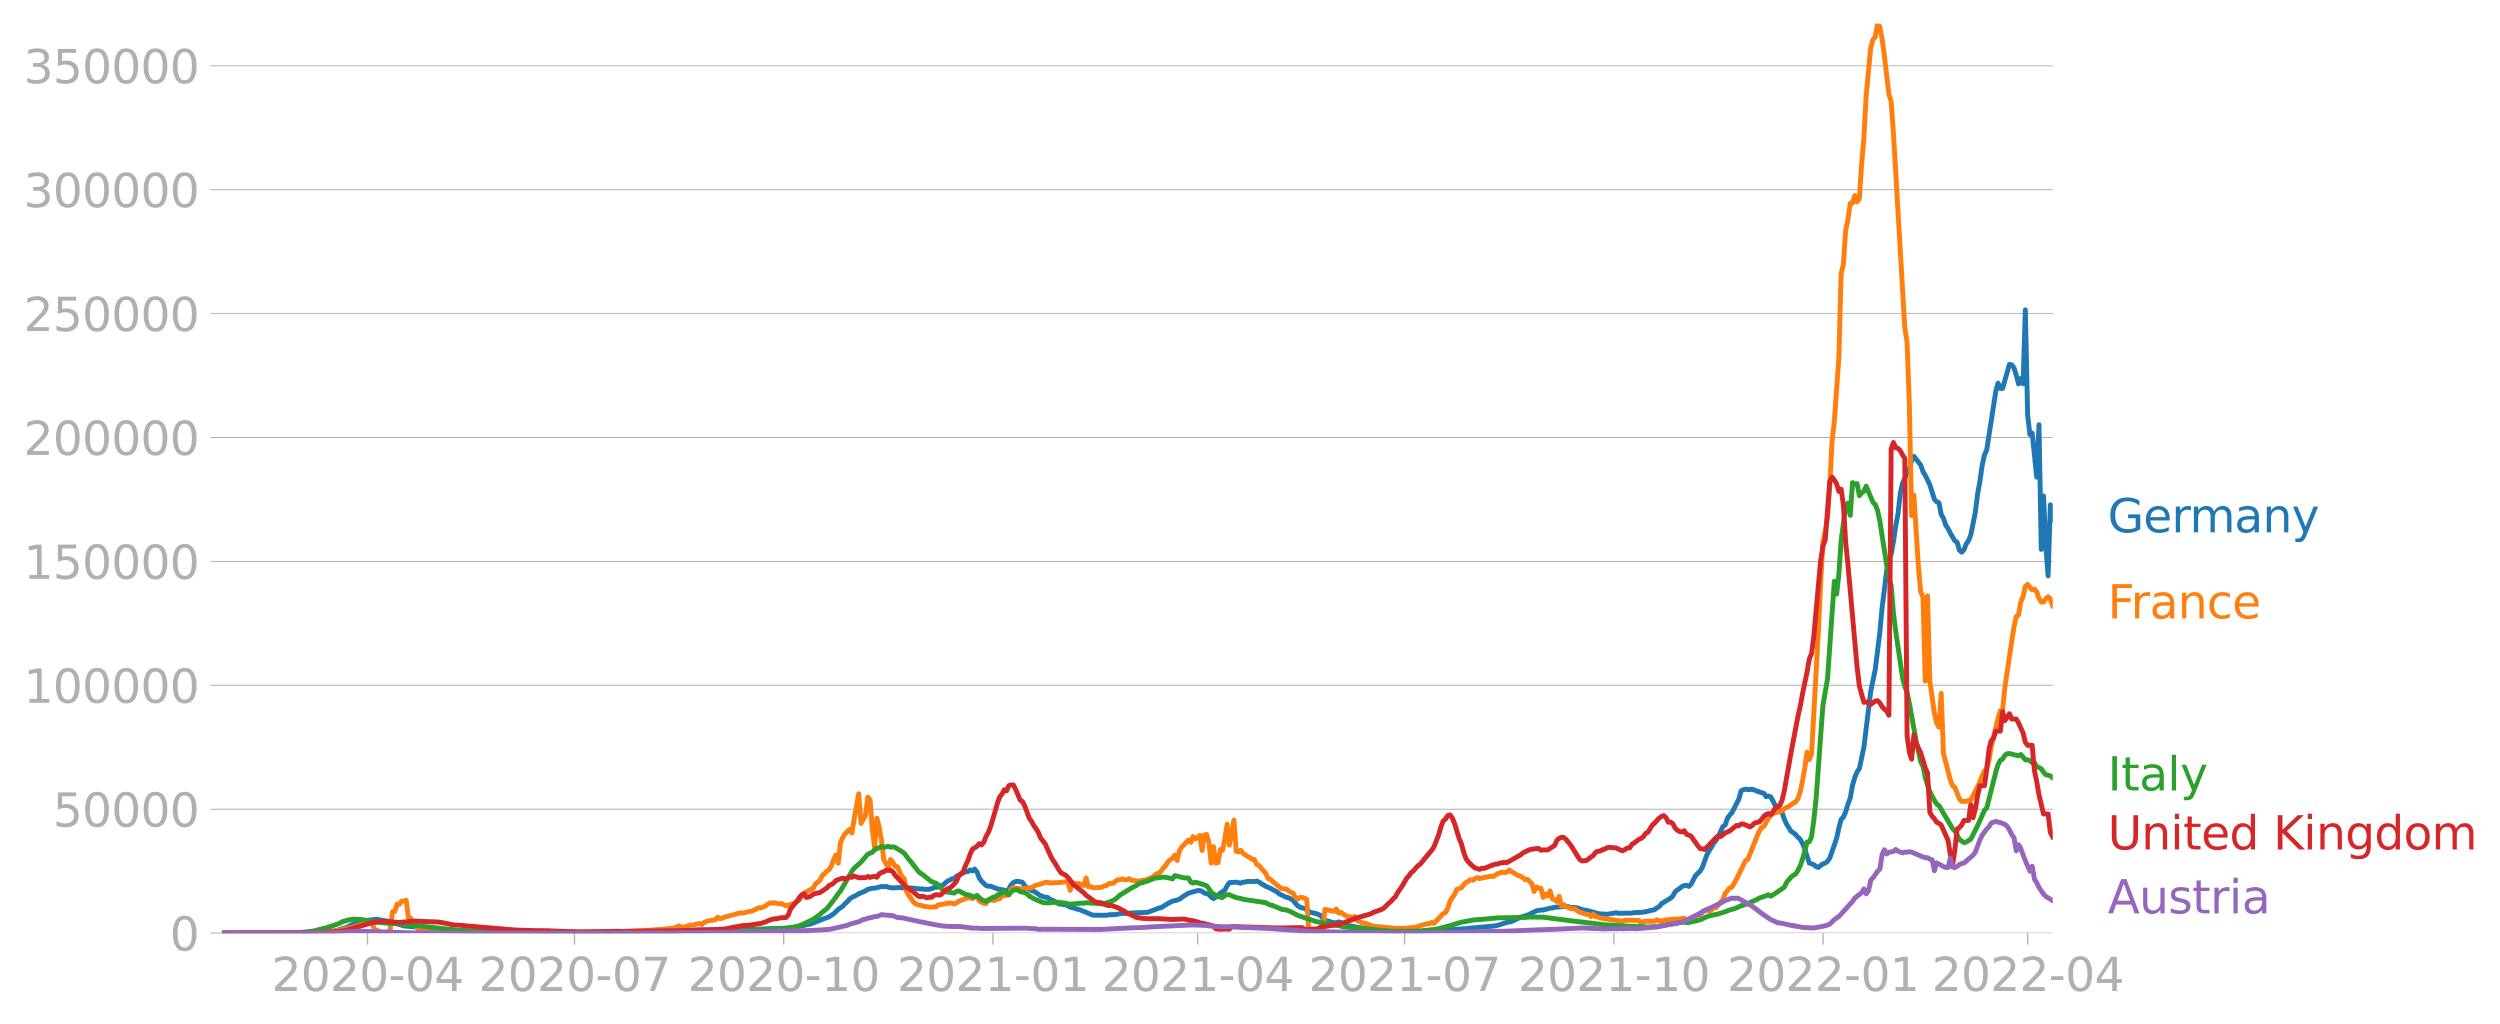 <svg xmlns:xlink="http://www.w3.org/1999/xlink" width="1015.94" height="416.199" viewBox="0 0 761.955 312.149" xmlns="http://www.w3.org/2000/svg"><defs><style>*{stroke-linejoin:round;stroke-linecap:butt}</style></defs><g id="figure_1"><path d="M0 312.15h761.955V0H0v312.15z" style="fill:none" id="patch_1"/><g id="axes_1"><path d="M67.645 284.4h558V7.2h-558v277.2z" style="fill:none" id="patch_2"/><g id="matplotlib.axis_1"><g id="xtick_1"><g id="line2d_1"><defs><path id="m1d47cb3cfe" d="M0 0v3.5" style="stroke:#b0b0b0;stroke-width:.4"/></defs><use xlink:href="#m1d47cb3cfe" x="112.008" y="284.4" style="fill:#b0b0b0;stroke:#b0b0b0;stroke-width:.4"/></g><g style="fill:#b0b0b0" transform="matrix(.14 0 0 -.14 82.76 302.038)" id="text_1"><defs><path id="DejaVuSans-32" d="M1228 531h2203V0H469v531q359 372 979 998 621 627 780 809 303 340 423 576 121 236 121 464 0 372-261 606-261 235-680 235-297 0-627-103-329-103-704-313v638q381 153 712 231 332 78 607 78 725 0 1156-363 431-362 431-968 0-288-108-546-107-257-392-607-78-91-497-524-418-433-1181-1211z" transform="scale(.016)"/><path id="DejaVuSans-30" d="M2034 4250q-487 0-733-480-245-479-245-1442 0-959 245-1439 246-480 733-480 491 0 736 480 246 480 246 1439 0 963-246 1442-245 480-736 480zm0 500q785 0 1199-621 414-620 414-1801 0-1178-414-1799Q2819-91 2034-91q-784 0-1198 620-414 621-414 1799 0 1181 414 1801 414 621 1198 621z" transform="scale(.016)"/><path id="DejaVuSans-2d" d="M313 2009h1684v-512H313v512z" transform="scale(.016)"/><path id="DejaVuSans-34" d="M2419 4116 825 1625h1594v2491zm-166 550h794V1625h666v-525h-666V0h-628v1100H313v609l1940 2957z" transform="scale(.016)"/></defs><use xlink:href="#DejaVuSans-32"/><use xlink:href="#DejaVuSans-30" x="63.623"/><use xlink:href="#DejaVuSans-32" x="127.246"/><use xlink:href="#DejaVuSans-30" x="190.869"/><use xlink:href="#DejaVuSans-2d" x="254.492"/><use xlink:href="#DejaVuSans-30" x="290.576"/><use xlink:href="#DejaVuSans-34" x="354.199"/></g></g><g id="xtick_2"><use xlink:href="#m1d47cb3cfe" x="175.086" y="284.4" style="fill:#b0b0b0;stroke:#b0b0b0;stroke-width:.4" id="line2d_2"/><g style="fill:#b0b0b0" transform="matrix(.14 0 0 -.14 145.838 302.038)" id="text_2"><defs><path id="DejaVuSans-37" d="M525 4666h3000v-269L1831 0h-659l1594 4134H525v532z" transform="scale(.016)"/></defs><use xlink:href="#DejaVuSans-32"/><use xlink:href="#DejaVuSans-30" x="63.623"/><use xlink:href="#DejaVuSans-32" x="127.246"/><use xlink:href="#DejaVuSans-30" x="190.869"/><use xlink:href="#DejaVuSans-2d" x="254.492"/><use xlink:href="#DejaVuSans-30" x="290.576"/><use xlink:href="#DejaVuSans-37" x="354.199"/></g></g><g id="xtick_3"><use xlink:href="#m1d47cb3cfe" x="238.857" y="284.4" style="fill:#b0b0b0;stroke:#b0b0b0;stroke-width:.4" id="line2d_3"/><g style="fill:#b0b0b0" transform="matrix(.14 0 0 -.14 209.61 302.038)" id="text_3"><defs><path id="DejaVuSans-31" d="M794 531h1031v3560L703 3866v575l1116 225h631V531h1031V0H794v531z" transform="scale(.016)"/></defs><use xlink:href="#DejaVuSans-32"/><use xlink:href="#DejaVuSans-30" x="63.623"/><use xlink:href="#DejaVuSans-32" x="127.246"/><use xlink:href="#DejaVuSans-30" x="190.869"/><use xlink:href="#DejaVuSans-2d" x="254.492"/><use xlink:href="#DejaVuSans-31" x="290.576"/><use xlink:href="#DejaVuSans-30" x="354.199"/></g></g><g id="xtick_4"><use xlink:href="#m1d47cb3cfe" x="302.629" y="284.4" style="fill:#b0b0b0;stroke:#b0b0b0;stroke-width:.4" id="line2d_4"/><g style="fill:#b0b0b0" transform="matrix(.14 0 0 -.14 273.38 302.038)" id="text_4"><use xlink:href="#DejaVuSans-32"/><use xlink:href="#DejaVuSans-30" x="63.623"/><use xlink:href="#DejaVuSans-32" x="127.246"/><use xlink:href="#DejaVuSans-31" x="190.869"/><use xlink:href="#DejaVuSans-2d" x="254.492"/><use xlink:href="#DejaVuSans-30" x="290.576"/><use xlink:href="#DejaVuSans-31" x="354.199"/></g></g><g id="xtick_5"><use xlink:href="#m1d47cb3cfe" x="365.014" y="284.4" style="fill:#b0b0b0;stroke:#b0b0b0;stroke-width:.4" id="line2d_5"/><g style="fill:#b0b0b0" transform="matrix(.14 0 0 -.14 335.766 302.038)" id="text_5"><use xlink:href="#DejaVuSans-32"/><use xlink:href="#DejaVuSans-30" x="63.623"/><use xlink:href="#DejaVuSans-32" x="127.246"/><use xlink:href="#DejaVuSans-31" x="190.869"/><use xlink:href="#DejaVuSans-2d" x="254.492"/><use xlink:href="#DejaVuSans-30" x="290.576"/><use xlink:href="#DejaVuSans-34" x="354.199"/></g></g><g id="xtick_6"><use xlink:href="#m1d47cb3cfe" x="428.092" y="284.4" style="fill:#b0b0b0;stroke:#b0b0b0;stroke-width:.4" id="line2d_6"/><g style="fill:#b0b0b0" transform="matrix(.14 0 0 -.14 398.844 302.038)" id="text_6"><use xlink:href="#DejaVuSans-32"/><use xlink:href="#DejaVuSans-30" x="63.623"/><use xlink:href="#DejaVuSans-32" x="127.246"/><use xlink:href="#DejaVuSans-31" x="190.869"/><use xlink:href="#DejaVuSans-2d" x="254.492"/><use xlink:href="#DejaVuSans-30" x="290.576"/><use xlink:href="#DejaVuSans-37" x="354.199"/></g></g><g id="xtick_7"><use xlink:href="#m1d47cb3cfe" x="491.864" y="284.4" style="fill:#b0b0b0;stroke:#b0b0b0;stroke-width:.4" id="line2d_7"/><g style="fill:#b0b0b0" transform="matrix(.14 0 0 -.14 462.616 302.038)" id="text_7"><use xlink:href="#DejaVuSans-32"/><use xlink:href="#DejaVuSans-30" x="63.623"/><use xlink:href="#DejaVuSans-32" x="127.246"/><use xlink:href="#DejaVuSans-31" x="190.869"/><use xlink:href="#DejaVuSans-2d" x="254.492"/><use xlink:href="#DejaVuSans-31" x="290.576"/><use xlink:href="#DejaVuSans-30" x="354.199"/></g></g><g id="xtick_8"><use xlink:href="#m1d47cb3cfe" x="555.635" y="284.4" style="fill:#b0b0b0;stroke:#b0b0b0;stroke-width:.4" id="line2d_8"/><g style="fill:#b0b0b0" transform="matrix(.14 0 0 -.14 526.387 302.038)" id="text_8"><use xlink:href="#DejaVuSans-32"/><use xlink:href="#DejaVuSans-30" x="63.623"/><use xlink:href="#DejaVuSans-32" x="127.246"/><use xlink:href="#DejaVuSans-32" x="190.869"/><use xlink:href="#DejaVuSans-2d" x="254.492"/><use xlink:href="#DejaVuSans-30" x="290.576"/><use xlink:href="#DejaVuSans-31" x="354.199"/></g></g><g id="xtick_9"><use xlink:href="#m1d47cb3cfe" x="618.02" y="284.4" style="fill:#b0b0b0;stroke:#b0b0b0;stroke-width:.4" id="line2d_9"/><g style="fill:#b0b0b0" transform="matrix(.14 0 0 -.14 588.772 302.038)" id="text_9"><use xlink:href="#DejaVuSans-32"/><use xlink:href="#DejaVuSans-30" x="63.623"/><use xlink:href="#DejaVuSans-32" x="127.246"/><use xlink:href="#DejaVuSans-32" x="190.869"/><use xlink:href="#DejaVuSans-2d" x="254.492"/><use xlink:href="#DejaVuSans-30" x="290.576"/><use xlink:href="#DejaVuSans-34" x="354.199"/></g></g></g><g id="matplotlib.axis_2"><g id="ytick_1"><path d="M67.645 284.4h558" clip-path="url(#pf65a4c1b79)" style="fill:none;stroke:#b0b0b0;stroke-width:.3;stroke-linecap:square" id="line2d_10"/><g id="line2d_11"><defs><path id="maa761f568c" d="M0 0h-3.5" style="stroke:#b0b0b0;stroke-width:.3"/></defs><use xlink:href="#maa761f568c" x="67.645" y="284.4" style="fill:#b0b0b0;stroke:#b0b0b0;stroke-width:.3"/></g><use xlink:href="#DejaVuSans-30" style="fill:#b0b0b0" transform="matrix(.14 0 0 -.14 51.737 289.719)" id="text_10"/></g><g id="ytick_2"><path d="M67.645 246.636h558" clip-path="url(#pf65a4c1b79)" style="fill:none;stroke:#b0b0b0;stroke-width:.3;stroke-linecap:square" id="line2d_12"/><use xlink:href="#maa761f568c" x="67.645" y="246.636" style="fill:#b0b0b0;stroke:#b0b0b0;stroke-width:.3" id="line2d_13"/><g style="fill:#b0b0b0" transform="matrix(.14 0 0 -.14 16.108 251.955)" id="text_11"><defs><path id="DejaVuSans-35" d="M691 4666h2478v-532H1269V2991q137 47 274 70 138 23 276 23 781 0 1237-428 457-428 457-1159 0-753-469-1171Q2575-91 1722-91q-294 0-599 50Q819 9 494 109v635q281-153 581-228t634-75q541 0 856 284 316 284 316 772 0 487-316 771-315 285-856 285-253 0-505-56-251-56-513-175v2344z" transform="scale(.016)"/></defs><use xlink:href="#DejaVuSans-35"/><use xlink:href="#DejaVuSans-30" x="63.623"/><use xlink:href="#DejaVuSans-30" x="127.246"/><use xlink:href="#DejaVuSans-30" x="190.869"/><use xlink:href="#DejaVuSans-30" x="254.492"/></g></g><g id="ytick_3"><path d="M67.645 208.872h558" clip-path="url(#pf65a4c1b79)" style="fill:none;stroke:#b0b0b0;stroke-width:.3;stroke-linecap:square" id="line2d_14"/><use xlink:href="#maa761f568c" x="67.645" y="208.872" style="fill:#b0b0b0;stroke:#b0b0b0;stroke-width:.3" id="line2d_15"/><g style="fill:#b0b0b0" transform="matrix(.14 0 0 -.14 7.2 214.191)" id="text_12"><use xlink:href="#DejaVuSans-31"/><use xlink:href="#DejaVuSans-30" x="63.623"/><use xlink:href="#DejaVuSans-30" x="127.246"/><use xlink:href="#DejaVuSans-30" x="190.869"/><use xlink:href="#DejaVuSans-30" x="254.492"/><use xlink:href="#DejaVuSans-30" x="318.115"/></g></g><g id="ytick_4"><path d="M67.645 171.108h558" clip-path="url(#pf65a4c1b79)" style="fill:none;stroke:#b0b0b0;stroke-width:.3;stroke-linecap:square" id="line2d_16"/><use xlink:href="#maa761f568c" x="67.645" y="171.108" style="fill:#b0b0b0;stroke:#b0b0b0;stroke-width:.3" id="line2d_17"/><g style="fill:#b0b0b0" transform="matrix(.14 0 0 -.14 7.2 176.427)" id="text_13"><use xlink:href="#DejaVuSans-31"/><use xlink:href="#DejaVuSans-35" x="63.623"/><use xlink:href="#DejaVuSans-30" x="127.246"/><use xlink:href="#DejaVuSans-30" x="190.869"/><use xlink:href="#DejaVuSans-30" x="254.492"/><use xlink:href="#DejaVuSans-30" x="318.115"/></g></g><g id="ytick_5"><path d="M67.645 133.344h558" clip-path="url(#pf65a4c1b79)" style="fill:none;stroke:#b0b0b0;stroke-width:.3;stroke-linecap:square" id="line2d_18"/><use xlink:href="#maa761f568c" x="67.645" y="133.344" style="fill:#b0b0b0;stroke:#b0b0b0;stroke-width:.3" id="line2d_19"/><g style="fill:#b0b0b0" transform="matrix(.14 0 0 -.14 7.2 138.663)" id="text_14"><use xlink:href="#DejaVuSans-32"/><use xlink:href="#DejaVuSans-30" x="63.623"/><use xlink:href="#DejaVuSans-30" x="127.246"/><use xlink:href="#DejaVuSans-30" x="190.869"/><use xlink:href="#DejaVuSans-30" x="254.492"/><use xlink:href="#DejaVuSans-30" x="318.115"/></g></g><g id="ytick_6"><path d="M67.645 95.58h558" clip-path="url(#pf65a4c1b79)" style="fill:none;stroke:#b0b0b0;stroke-width:.3;stroke-linecap:square" id="line2d_20"/><use xlink:href="#maa761f568c" x="67.645" y="95.581" style="fill:#b0b0b0;stroke:#b0b0b0;stroke-width:.3" id="line2d_21"/><g style="fill:#b0b0b0" transform="matrix(.14 0 0 -.14 7.2 100.9)" id="text_15"><use xlink:href="#DejaVuSans-32"/><use xlink:href="#DejaVuSans-35" x="63.623"/><use xlink:href="#DejaVuSans-30" x="127.246"/><use xlink:href="#DejaVuSans-30" x="190.869"/><use xlink:href="#DejaVuSans-30" x="254.492"/><use xlink:href="#DejaVuSans-30" x="318.115"/></g></g><g id="ytick_7"><path d="M67.645 57.817h558" clip-path="url(#pf65a4c1b79)" style="fill:none;stroke:#b0b0b0;stroke-width:.3;stroke-linecap:square" id="line2d_22"/><use xlink:href="#maa761f568c" x="67.645" y="57.817" style="fill:#b0b0b0;stroke:#b0b0b0;stroke-width:.3" id="line2d_23"/><g style="fill:#b0b0b0" transform="matrix(.14 0 0 -.14 7.2 63.136)" id="text_16"><defs><path id="DejaVuSans-33" d="M2597 2516q453-97 707-404 255-306 255-756 0-690-475-1069Q2609-91 1734-91q-293 0-604 58T488 141v609q262-153 574-231 313-78 654-78 593 0 904 234t311 681q0 413-289 645-289 233-804 233h-544v519h569q465 0 712 186t247 536q0 359-255 551-254 193-729 193-260 0-557-57-297-56-653-174v562q360 100 674 150t592 50q719 0 1137-327 419-326 419-882 0-388-222-655t-631-370z" transform="scale(.016)"/></defs><use xlink:href="#DejaVuSans-33"/><use xlink:href="#DejaVuSans-30" x="63.623"/><use xlink:href="#DejaVuSans-30" x="127.246"/><use xlink:href="#DejaVuSans-30" x="190.869"/><use xlink:href="#DejaVuSans-30" x="254.492"/><use xlink:href="#DejaVuSans-30" x="318.115"/></g></g><g id="ytick_8"><path d="M67.645 20.053h558" clip-path="url(#pf65a4c1b79)" style="fill:none;stroke:#b0b0b0;stroke-width:.3;stroke-linecap:square" id="line2d_24"/><use xlink:href="#maa761f568c" x="67.645" y="20.053" style="fill:#b0b0b0;stroke:#b0b0b0;stroke-width:.3" id="line2d_25"/><g style="fill:#b0b0b0" transform="matrix(.14 0 0 -.14 7.2 25.372)" id="text_17"><use xlink:href="#DejaVuSans-33"/><use xlink:href="#DejaVuSans-35" x="63.623"/><use xlink:href="#DejaVuSans-30" x="127.246"/><use xlink:href="#DejaVuSans-30" x="190.869"/><use xlink:href="#DejaVuSans-30" x="254.492"/><use xlink:href="#DejaVuSans-30" x="318.115"/></g></g></g><path d="m67.645 284.4 28.42-.104 2.773-.169 2.772-.36.693-.082 3.466-1.083 1.387-.722 1.386-.537.693-.387.693-.218 4.852-.564 4.16.786.693.336 2.08.476 1.385.437 4.853.405 1.386.245 7.625.789 1.386.013 8.318.252 2.08.063 18.715.088 3.466-.13 4.852.126 15.25-.02 6.238-.139 13.17-.433 2.08-.1 11.09.102 2.08-.093 2.773-.076 9.011-.332 2.773-.104 4.159-.652 1.386-.362 1.386-.277 2.08-.831 1.386-.563 1.387-.497.693-.265 1.386-.924 1.386-1.345 1.387-.96.693-.796.693-.592.693-.803.693-.468 1.387-.692.693-.426 1.386-.59.693-.304.694-.469 1.386-.335.693.002 1.386-.34.694-.219.693.101.693-.1.693.274 1.386.198 2.08-.146.693.13 2.773.01 2.772.317.694-.005.693.147 1.386-.045.693-.175.693-.341 1.387-.174.693-.383.693-.176 1.386-1.246.694-.262.693-.435.693-.04.693-.747 2.773-1.357.693-.03.693-.55.693.322.694-.568.693.89.693 1.817.693.972 1.386 1.328.694.246.693-.038 2.08.843 2.079.36.693.665.693-.963.693-1.295.693-.715.694-.286.693-.098 1.386.31.693 1.022.693.65.694.33.693.578.693.154 1.386.906.693.486 1.387.42.693.044.693.535 1.386.606 1.387.856 2.08.268 1.386.738 1.386.318.693.278.693.116 4.16 1.729 4.158.012.693-.168 2.08-.046 1.386-.275 2.08-.126 2.08-.12 1.386-.041 2.772-.1 3.466-1.306.693-.132 2.08-1.304 1.386-.68 1.386-.336.694-.256 1.386-.997 1.386-.85 2.08-.59.693-.178.693-.034.693.253.693.537.694.149.693.287.693.796.693.42.693-.386 1.387-1.255 1.386-.935.693-1.297.693-.973 2.08-.151 1.386.324.693-.344.693-.01.694-.185 2.08.038.692-.147.693.286.694.516.693.347.693.48 1.386.565 2.08 1.125.693.63 2.08.984.693.152.693.338.693.489 1.386 1.612.693.448 1.387.37.693.417.693.553.693.277 1.387.28 1.386.543.693.907.693.646 1.387.329.693.309 1.386.09.693-.248.694.18 1.386.793 1.386.245.693.063 1.387.336 4.159.537 1.386.348 2.08.178 11.783.251 7.625-.459 4.852-.312 1.387-.1 1.386-.174 6.932-.612 1.386-.23 2.773-.893 1.386-.256 2.773-1.32 1.386-.417.693-.198 2.773-1.34 1.386-.244h.693l2.08-.57.693-.058.693-.22 2.08-.13.693-.184.693.138.693-.04.693.335.694-.083 1.386.163 2.08.73.693.001 4.159 1.15.693-.048 1.386.13 2.773-.483.693.174 4.159-.065.693-.156 2.08-.06 1.386-.197 1.386-.341 1.387-.296.693-.552.693-.399.693-.869 2.08-1.269.693-.4.693-.668.693-1.29 2.08-1.58.693-.334.693-.036.693.303.693-.638 1.387-2.688 1.386-1.35.693-1.188 1.387-3.833 2.079-3.513.693-.873.693-1.102 1.387-3.057.693-.467.693-2.033.693-.996.693-.759 2.08-4.092.693-2.53.693-.345.693-.18.694.138 1.386-.08 2.08.802 1.386.418.693 1.046.693-.26.693.28 1.387 2.576.693 1.016 1.386 1.222.693 1.974.693 1.504 1.387 2.288.693.356.693.61.693.798.693.609.694 1.267.693 1.677 1.386 4.3 1.386.487.694.606.693.233.693-.627.693-.45.693-.261.693-.497.694-1.023 2.08-5.992.692-3.183.693-2.593.694-.727.693-1.633.693-2.321.693-1.843.693-3.872.693-2.388.694-1.721.693-.96 1.386-6.539 2.08-16.993 1.386-6.71 1.386-11.245.693-7.51 1.387-11.188.693-3.618.693-1.61.693-3.848.693-4.801.694-3.559.693-6.332.693-3.091.693-1.533.693-1.829.693-.75.694-2.779.693-1.267 2.08 2.666.692 2.028.694 1.118 1.386 2.86 1.386 4.403.693.77.694.28.693 3.594.693 1.179.693 2.082.693 1.004.693 1.432 1.387 2.335.693.41.693 2.442.693.61.693-.74.694-1.766.693-.969.693-1.734 1.386-6.92.693-5.62.694-3.802.693-4.842.693-3.207.693-1.505 2.773-17.913.693-2.498.693 1.599.693.007 2.08-7.314.693.145.693.886.693 2.22.693 2.677.694-1.648.693 1.646.693-22.561.693 31.997.693 5.996.693-.427 1.387 13.428.693-15.994.693 38.004.693-16.264.693 15.212.694 9.106.693-21.627.693 4.504h0" clip-path="url(#pf65a4c1b79)" style="fill:none;stroke:#1f77b4;stroke-width:1.5;stroke-linecap:square" id="line2d_26"/><path d="m67.645 284.4 27.727-.107 3.466-.224 2.772-.309 2.773-.435 1.386-.375 1.387-.299 2.772-.79.693-.107.694-.581.693-.203.693.196.693-.155.693 2.344 1.387.372.693.673h2.08l.692-1.151.694-5.384.693-.052.693-2.259.693.07.693-.949.693-.035.694-.255.693 5.358.693.075.693 1.595.693.152.693 1.541.694-.1.693.23.693.05 1.386-.184.693.351.694-.316.693.247 1.386.125 1.386.554.694-.603 2.08.08 2.079.077.693.39 9.704.19.693-.332.693.017 1.387-.207 1.386.089.693.367 1.387-.109.693.132 2.08-.127.692-.415.694.43 3.465-.017 4.16-.017 3.465.023.693.081 2.773-.135 1.386.088 2.08-.087 3.466.02h1.386l3.466-.005 4.159-.223 2.08-.06 2.079-.098 2.08-.092 6.238-.505 1.386-.172 1.387-.664.693.445 1.386-.204 1.387-.45.693-.029 2.08-.489.692.378.694-.693 1.386-.503 1.386-.192.693-.163.694-.734.693.443.693-.133.693-.339 4.852-1.293.693.073 1.387-.34.693-.18.693-.05.693-.4.693-.24.694-.453.693.085 1.386-.564.693-.612.693-.31 1.387-.081 1.386.358.693-.122 1.387.706 1.386-.449.693-.144.693-.357 1.387-.967 1.386-2.024 2.773-1.445.693-1.333 1.386-1.086.693-1.494.693-.547.694-.729.693-.48.693-1.192.693-1.858.693-1.416.693 2.506.694-6.336.693-1.52.693-1.094 1.386-1.343.693 1.097.694-4.269 1.386-7.685.693 9.028 1.386-2.445.694-5.562.693.821.693 9.136.693 5.393.693-8.904.693 2.726.694 3.972.693 5.902 1.386 2.454.693-2.48.693.815.694 1.27.693.094 1.386 3.059.693.538.693 3.85.694 1.304.693.84.693 1.132.693.56.693.364 1.387.24.693.273.693.024.693.136 2.08-.075.693-.604 1.386-.166 1.386-.328 1.387-.04.693.25.693-.328.693-.488 2.773-1.075.693-.014.693.295 1.387-.832.693 1.547 1.386.738.693.04.694-1.244 1.386.283.693-.04.693-.392.693-.105.694-1.008.693.144.693-.19.693-.055.693-1.803.693-.373 1.387.145 1.386.182 2.08-.365.693.002.693-.46.693-.305 1.386-.365 1.387-.484.693-.054.693.203 2.773-.124 2.08-.236.692.059.694 2.567.693-2.414.693.373 1.386-.036.693.466.694.107.693-2.272.693 2.687.693-.07.693.328 2.08-.029.693-.155.693-.37.693-.122.693-.58 1.387-.091.693-.7.693-.312 1.386-.305.694.225.693-.008.693-.289.693.509.693.014 1.387.262 1.386-.292.693-.033 1.386-.61.694-.17.693-.687.693-.498.693-.1.693-.739.693-.955.694-.754.693-1.083.693-.602.693-.455.693-1.007.693 1.654.694-2.9.693-1.142 2.08-2.213.692.724.694-1.73.693.685 1.386-1.06.693 4.582.693-4.695.694-.182.693 2.446.693 6.271.693-5.001.693 5.019.693-.134.694-4.02.693.241.693-3.353.693-4.594.693 6.365 1.387-7.634.693 9.551.693.199.693-.534.693.926 1.387.945.693.348.693.526.693.081.693 1.484.693.365 2.08 2.359.693 1.573.693.237 1.387 1.239 2.08 1.606 1.385.136 1.387.981.693.243.693 1.306.693.55.693-.53.694-.005 1.386.54.693 10.342h4.16l.692-7.246 2.773.602.693-.723.693 1.22.694-.176 2.079 1.368.693-.087.693.413.694-.455.693 1.196 1.386.621.693.238.693.052 2.08.832 7.625.762.693-.128.693.103 4.159-.397 1.386-.484 2.08-.571.693-.05.693-.364.693.284 2.773-2.967.693-.315.693-1.215.694-2.171.693-1.192.693-.914.693-1.59.693-.292.693-.132.694-.961.693-.686.693-.359.693-.529.693.203.693-.482.694-.343.693.305 3.466-.755.693.148 1.386-.879 1.386-.511.694.154.693-.087.693-.667 2.773 1.685.693.185.693.428.693.592.693-.085 1.387 1.298.693 2.426.693-1.394.693.396.693.025.693 2.793.694-1.017.693.597.693-1.594.693 2.406.693.347.693.5.694-1.565.693 2.934.693-.428.693.562 1.386.65 1.387.088.693.598.693.403 2.08.655.693.084.693.613.693-.728.693.764.693.116.694.281 6.931 1.038.693-.376 4.16.08.693.876.693-.48.693-.15 2.773.016.693-.483.693.364.693-.029 1.386-.28 1.387-.101.693-.108 1.386.016 2.08-.311.693.503 2.08-.983 1.386-.483.693-.038.693-1.129.693-.176.694-.35.693.56 1.386-.967.693-.115 2.08-2.534.693-1.876 1.386-1.648.693-.22 1.387-2.47 2.772-5.667.694-.347 2.772-7.001.693-1.551.694-1.14.693-.333 1.386-2.451.693-.911.693-.571 1.387-.448.693-.05 2.08-1.375.693-.322 1.386-.997.693-.327.693-1.022.693-2.006.694-3.316.693-3.882.693-4.971.693 2.241.693-1.656 1.387-24.905.693-12.398.693-14.897.693-12.356.693-3.316.693-3.993.694-9.945.693-13.39.693-6.08 1.386-19.485.693-25.643.694-2.854.693-10.45.693-3.19.693-4.909.693-.16.693-2.259.694 1.939.693-.941.693-10.407.693-8.058.693-12.832 1.387-14.72.693-2.537.693-.736.693-4.109.693.954.693 3.638.694 5.088 1.386 11.772.693 2.269.693 9.56 3.466 59.522.693 4.273.693 18.994.694 33.88.693-6.25 1.386 21.981.693 7.431.693 1.752.694 25.542.693-25.989.693 25.973 1.386 9.765.693 2.972.694 1.309.693-10.31.693 18.274 2.08 8.082.693 1.77.693.51 1.386 3.485.693.778 1.387.035.693-.294.693-.06 2.08-4.106.693-1.512.693-1.818.693-1.479.693-.68.693-2.555.693-4.169 2.08-8.59.693-2.4.693-.206.693-6.884 2.08-13.946.693-4.468.693-3.118.693-.569.694-3.936.693-1.615.693-3.147.693-.587 1.386 1.652.694-.25.693.855.693 1.955.693 1.15.693.005.693-1.043.694-.581.693.71.693 2.049h0" clip-path="url(#pf65a4c1b79)" style="fill:none;stroke:#ff7f0e;stroke-width:1.5;stroke-linecap:square" id="line2d_27"/><path d="m67.645 284.4 21.488-.094 3.466-.19 2.773-.329 4.159-1.035 3.466-1.149 1.386-.701 2.08-.566 1.386-.204 2.08.108 2.772.421 2.08.366 1.386.158 2.08.22 2.772.092 1.386.172 1.387.179 2.08.236.692-.076 2.08.296 11.09 1.246 1.387.025 6.931.332 16.636.284 2.773.034 4.16-.035 11.783.058 15.25-.056 11.784-.251 8.318-.51 3.465-.064 2.773-.062 4.16.033 6.238-.183 3.465-.167 2.773-.338 1.386-.309 1.387-.516 3.466-1.618 2.08-1.53.692-.674 1.387-1.046 2.772-3.56.693-1.032.694-.827 3.465-6.011.694-.932 2.08-1.84 2.079-2.422 1.386-.618.693-.74 1.386-.634.694-.335.693.276 1.386-.372.693.313.693-.142.694.194 2.08 1.272.692.478 1.387 1.876.693.774 2.08 2.702.692.707.694.418 2.772 2.203 1.387.481.693.487.693.858 1.386 1.252 2.773.405.693-.52.693-.133 2.08 1.053 1.386.29.693.394.694.021.693-.392 1.386 1.302 1.386.474.694-.248.693-.587.693-.342.693-.153.693-.573.693-.24 1.387-.893 1.386 1.05.693-.879.693-.472.694-.187.693.122.693.491 1.386.276.693.396.694.656 1.386.804 1.386.582 1.387.592 1.386.128.693-.01.693-.175 1.387-.025 2.772.276.693.217.694.076 3.465-.299.694.025.693-.16 4.159.277.693.15 2.08-.579 1.386-.561.693-.468 1.386-1.201 3.466-2.123 1.386-.7.694-.51.693-.355.693-.084.693-.287.693-.155 2.08-.861 2.08-.28.692-.083 1.387.197 1.386.365.693-.998 2.773.677 1.386.057.693 1.251.694.29.693-.285 1.386.394 1.386.45.694.24.693.895.693 1.1.693.537 2.08.968.693.097.693-.612.693-.267.693.026 2.08.89 1.386.246.693.25 6.932 1.037.693.433.693.27.693.138 2.773 1.187 1.386.186 1.387.529 2.08 1.103 2.079.719 3.466 1.158 2.08.405 2.772.592 2.08.264 1.386.363 2.772.293 4.16.346 8.317.744 5.546-.006 2.772-.116 4.853-.528 3.465-.882 4.16-1.253 2.079-.379 2.08-.369 1.386-.042 2.08-.21 2.079-.196 1.386-.12 8.318-.134 1.386-.128 4.16.053 2.772.356 3.466.446 2.08.295 2.772.297 2.08.272 2.08.203 2.772.39 3.466.23 4.159.232 6.238.269 2.773-.148 7.625-1.293.693-.03.693.131 1.386-.176 2.773-.684 2.08-.962 2.079-.57.693-.07 2.773-.844 1.386-.555 1.387-.37 1.386-.582.693-.338.693-.143.693-.348.694-.169 2.772-1.265.693-.405 2.08-.711.693-.31.693.463 1.387-.85 2.772-1.897.693-1.466 1.387-1.635.693-.549.693-.378.693-1.091.693-1.418.694-1.994.693-2.37.693-2.885.693-.062.693-1.575.693-5.127.694-6.656 1.386-18.999.693-9.33 1.386-7.929 2.08-29.783.693 3.88.693-6.073.693-10.197 1.387-10.687.693-.768.693 3.76.693-9.988.693.496.694-.196.693 3.67.693-.82.693-.514.693-1.542 2.08 4.947.693.617.693 1.818.693 3.24 2.08 13.377.693 4.141.693 2.162.693 8.413.693 5.57 2.08 14.108.693 2.716.693 1.73.693 3.33 2.08 11.636 1.386 6.212.693 1.383.694 3.389.693 2.352.693 1.957L589.6 244l.693 1.094.694.463 4.159 7.06.693.669 1.386 2.613 1.386.93.694-.216 1.386-.906 1.386-2.75.693-1.356 1.387-3.125.693-1.525.693-.76 2.773-10.986.693-2.27.693-1.245.693-.405.693-1.132.694-.454.693-.03 1.386.36 1.386.305.694-.366 1.386 1.644.693-.07.693.346.693.605.694.025.693 1.228.693.164.693.458.693 1.014.693.754.694.118.693.283.693.524h0" clip-path="url(#pf65a4c1b79)" style="fill:none;stroke:#2ca02c;stroke-width:1.5;stroke-linecap:square" id="line2d_28"/><path d="m67.645 284.4 29.113-.075 6.239-.436 2.08-.28 6.238-1.76 2.08-.626 2.772-.428 1.386-.019 4.16.378 2.772-.27 2.08-.16 6.93.3 1.387.197 2.08.415 1.386.298 1.386.048 1.387.09 1.386.181 1.386.063 1.387.145 11.784.99 5.545.182 4.159.032 8.318.361 1.386.09 3.466-.065 1.387-.07 6.931-.148 1.387.083 20.101-.323 2.08.02 9.011-.465 5.545-1.06 1.387-.033 1.386-.195 2.773-.434 1.386-.432 1.386-.624 1.387-.37.693.036.693-.24 1.386-.132.694-.012.693-.737.693-1.863 1.386-1.72.693-.761.694-1.146.693-.745.693-.248.693 1.088.693-.15.693-.29.694-.603 2.08-.456 2.079-1.41.693-.748.693-.244.693-.528.693-.74 1.387-.528.693-.165.693.214.693-.197.693-.416.693.12.694-.373 1.386.517 2.08-.052.693-.332.693.289.693-.26.693-.041.693.237.693-1.009.694-.432.693-.205.693-.474 1.386.038.693.363.694 1.142 2.08 2.194.692.638.693.944.694.15 2.772 2.304.693.334.694-.233 1.386.504.693-.172.693.032.693-.555.694-.258.693.115.693-.045 2.08-1.883.693-.128 1.386-1.272.693-.932.693-1.556 1.387-1.357.693-1.896.693-1.41.693-1.987.693-1.521 1.387-.852.693-.823.693.396.693-.863.693-1.756.694-1.174.693-1.815 1.386-4.71.693-2.447.693-1.886.694-.842.693-1.329.693.347.693-1.588.693-.237.693.01.694 1.362 1.386 3.273.693.43.693 1.329 1.387 3.775.693.937.693 1.318.693.936.693 1.167.693 1.679 1.387 1.766 1.386 3.089.693 1.47.693.99 1.387 2.314.693.962 1.386.737.693.66.694.87.693 1.078 3.466 2.746.693.776 1.386.97 1.386 1 .694.195.693.035.693.156 1.386.647.693.125.694-.094 2.08.755 2.079 1.11.693.56.693.23 2.08 1.02 1.386.23 2.08.171 3.465-.01 4.16.256 3.465-.16 1.386.34 1.387.212 1.386.348.693.303.693.053 3.466.854.693.886 1.387.15 1.386-.104 1.386.068.693-.82 2.773.096 6.239.198 5.545.163 6.932-.121.693.524 2.08-.043 2.079-.109.693-.516 5.545-.806 2.08-.682 2.08-.786 1.386-.552 4.159-1.184.693-.385 2.773-1.02.693-.42 1.386-1.408.693-.544.693-.852.694-.602.693-1.316 1.386-1.991 1.386-2.422.694-.708.693-1.005.693-.483.693-.884.693-.7.693-.482 1.387-1.762 2.08-2.467.692-1.086 1.387-3.535.693-2.415.693-1.806.693-.595.693-1.103.694-.212.693.923.693 1.713 1.386 4.508.693 1.653.694 2.509.693 1.99.693.983 1.386 1.376.693.524 1.387.433.693-.368.693.093 2.08-.848 1.386-.476.693-.028.693-.306 1.387-.193.693.081 2.08-1.187 2.079-1.167.693-.6 2.08-1.004 1.386-.26 1.386-.13.693.59.693-.14 1.387.019 2.08-1.366.692-1.57.694-.591.693-.327.693.046.693.576 1.386 1.698 2.773 4.418.693.481 1.387-.13 1.386-1.077.693-.421.693-.998.693-.34.694-.054.693-.408.693-.18.693-.391.693-.155 1.387.11.693.051 1.386.699.693.173 1.387-.832.693-.045.693-1.077.693-.427 1.386-1.062.694-.297.693-.524.693-1.002.693-.369 1.386-2.198.694-.62 1.386-1.522.693-.497.693-.238.693.643.694 1.36.693-.018.693.508.693 1.321.693.62.693.44.694.116.693-.385.693 1.082 1.386.55 2.08 2.984.693.829.693.08.693.215 3.466-3.644.693-.447.694.15 1.386-1.108 1.386-.616 2.08-1.682.693.1.693-.553.693.03 2.08.887.693-.528.693-.682 1.386-.331.694-.741.693-.954.693-.535.693-.329.693.325.693-.798.694-1.163.693-.51.693-.31.693-1.53.693-2.918 2.08-11.725 2.08-10.991.692-2.986.694-3.802 1.386-6.675.693-4.001.693-1.706.693-5.263 1.387-15.582.693-7.457.693-4.46.693-1.76 1.387-17.917.693-1.304.693.889.693 1.157.693 2.335.693-.71.694 4.798.693 11.488.693 6.813 2.08 23.306.693 7.713.693 5.838 1.386 5.026.693-.179 1.387.846 1.386-1.08.693-.085.693.625.693 1.183.694.772.693.515.693 1.332.693-81.211.693-1.922.693 1.602.694.16.693.725.693 1.318.693.992.693 84.615.693 5.003.694 2.116.693-7.42.693 2.564 1.386 2.93 1.387 4.598.693 1.478.693 12.032.693 1.208.693.727.693 1.1.694.323.693.508 2.08 4.675.692 4.232.694 3.346.693-4.725.693-6.262.693-.505.693-.748.693-1.391h1.387l.693-4.789.693 3.94.693-2.519.693-4.192.694-3.038h1.386l.693-4.83.693-6.208.693-2.728.694-.697.693-2.162h1.386l.693-5.907.693 2.7 1.387-2.107.693 1.604h1.386l.693 1.189 1.387 3.057.693 2.864.693.911h1.386l.694 7.768.693 3.282.693 4.037 1.386 5.845h1.387l.693 5.617.693 1.344h0" clip-path="url(#pf65a4c1b79)" style="fill:none;stroke:#d62728;stroke-width:1.5;stroke-linecap:square" id="line2d_29"/><path d="m67.645 284.4 33.272-.096 6.239-.33 1.386-.143 2.08.014 15.25.485 15.942.037 21.488.01 12.477-.027 14.557-.04 13.17.008 13.863-.128 6.932-.1 9.011-.22 10.398-.157 2.772-.112 3.466-.14 2.08-.153 1.386-.162 4.852-1.131.693-.33 2.773-.748 1.386-.698.693-.09.694-.312 1.386-.263.693-.21.693-.065.693-.2.694-.337 1.386.157 1.386.115.693.046 1.387.56 1.386.095 5.545 1.199 4.853.959 2.08.321 1.385.122 4.16.086 3.465.466 1.387-.014 1.386.12 13.17-.104 2.773.151.693.027.693.195 1.387-.05 17.329.074 9.704-.5 2.773-.073 4.852-.31 2.08-.087 8.317-.396 1.387.002 1.386.056 2.08.109 1.386.178 3.466.194 1.386-.023 12.477.546 13.863.937 13.864.262 20.795.124 24.26-.516 9.705-.407 4.16-.126 9.01-.426 6.932.3 2.773-.113.693.079 1.386-.103.693.07 2.773-.084 1.386.092 6.239-.555 2.772-.58 3.466-.555 2.08-.656 1.386-.46 1.387-.85 2.079-1.119.693-.25.693-.527 2.08-.971 3.466-1.678.693-.433 2.08-.707.693.092.693-.102.693.167 2.08 1.16.693.57.693.143 4.159 3.105 1.386.934.693.48 2.08.931 1.386.197 2.773.635.693.026.693.256.693.036 1.387.308 2.772.148.693.012 2.773-.521 1.386-.36.694-.332 1.386-1.31.693-.557.693-.41 4.16-4.617.692-1.008 2.08-1.641.693-1.152.693 1.513.693-.927.694-3.229.693-.759 1.386-1.958.693-.684.693-4.447.694-1.426.693 1.286.693-.504 1.386-.297.693-.582.694.53 1.386.517.693-.237.693.012.693-.128.694.119 3.465 1.482.694.206.693.006.693.468.693.166.693 3.359.693-2.418 1.387.743.693.415.693.25.693-.017.693-2.802.694 2.706.693.133.693-.363.693-.548.693-.321.693-.119 2.773-2.438.693-.896 1.387-3.751.693-1.422 1.386-1.906.693-.667.693-1.164 1.387-.475.693.266.693.093 1.386.554.694.595.693 1.126.693 1.425.693.916.693 4.013.693-1.856.694 1.242 1.386 3.673 1.386 3.13.693-1.5.694 3.967.693 1.067.693 1.474 1.386 2.017.693.705 1.387.814.693.463h0" clip-path="url(#pf65a4c1b79)" style="fill:none;stroke:#9467bd;stroke-width:1.5;stroke-linecap:square" id="line2d_30"/><g style="fill:#1f77b4" transform="matrix(.14 0 0 -.14 642.385 162.24)" id="text_18"><defs><path id="DejaVuSans-47" d="M3809 666v1253H2778v519h1656V434q-365-259-806-392-440-133-940-133-1094 0-1712 639-617 640-617 1780 0 1144 617 1783 618 639 1712 639 456 0 867-113 411-112 758-331v-672q-350 297-744 447t-828 150q-857 0-1287-478-429-478-429-1425 0-944 429-1422 430-478 1287-478 334 0 596 58 263 58 472 180z" transform="scale(.016)"/><path id="DejaVuSans-65" d="M3597 1894v-281H953q38-594 358-905t892-311q331 0 642 81t618 244V178Q3153 47 2828-22t-659-69q-838 0-1327 487-489 488-489 1320 0 859 464 1363 464 505 1252 505 706 0 1117-455 411-454 411-1235zm-575 169q-6 471-264 752-258 282-683 282-481 0-770-272t-333-766l2050 4z" transform="scale(.016)"/><path id="DejaVuSans-72" d="M2631 2963q-97 56-211 82-114 27-251 27-488 0-749-317t-261-911V0H581v3500h578v-544q182 319 472 473 291 155 707 155 59 0 131-8 72-7 159-23l3-590z" transform="scale(.016)"/><path id="DejaVuSans-6d" d="M3328 2828q216 388 516 572t706 184q547 0 844-383 297-382 297-1088V0h-578v2094q0 503-179 746-178 244-543 244-447 0-707-297-259-296-259-809V0h-578v2094q0 506-178 748t-550 242q-441 0-701-298-259-298-259-808V0H581v3500h578v-544q197 322 472 475t653 153q382 0 649-194 267-193 395-562z" transform="scale(.016)"/><path id="DejaVuSans-61" d="M2194 1759q-697 0-966-159t-269-544q0-306 202-486 202-179 548-179 479 0 768 339t289 901v128h-572zm1147 238V0h-575v531q-197-318-491-470T1556-91q-537 0-855 302-317 302-317 808 0 590 395 890 396 300 1180 300h807v57q0 397-261 614t-733 217q-300 0-585-72-284-72-546-216v532q315 122 612 182 297 61 578 61 760 0 1135-394 375-393 375-1193z" transform="scale(.016)"/><path id="DejaVuSans-6e" d="M3513 2113V0h-575v2094q0 497-194 743-194 247-581 247-466 0-735-297-269-296-269-809V0H581v3500h578v-544q207 316 486 472 280 156 646 156 603 0 912-373 310-373 310-1098z" transform="scale(.016)"/><path id="DejaVuSans-79" d="M2059-325q-243-625-475-815-231-191-618-191H506v481h338q237 0 368 113 132 112 291 531l103 262L191 3500h609L1894 763l1094 2737h609L2059-325z" transform="scale(.016)"/></defs><use xlink:href="#DejaVuSans-47"/><use xlink:href="#DejaVuSans-65" x="77.49"/><use xlink:href="#DejaVuSans-72" x="139.014"/><use xlink:href="#DejaVuSans-6d" x="178.377"/><use xlink:href="#DejaVuSans-61" x="275.789"/><use xlink:href="#DejaVuSans-6e" x="337.068"/><use xlink:href="#DejaVuSans-79" x="400.447"/></g><g style="fill:#ff7f0e" transform="matrix(.14 0 0 -.14 642.385 188.486)" id="text_19"><defs><path id="DejaVuSans-46" d="M628 4666h2681v-532H1259V2759h1850v-531H1259V0H628v4666z" transform="scale(.016)"/><path id="DejaVuSans-63" d="M3122 3366v-538q-244 135-489 202t-495 67q-560 0-870-355-309-354-309-995t309-996q310-354 870-354 250 0 495 67t489 202V134Q2881 22 2623-34q-257-57-548-57-791 0-1257 497-465 497-465 1341 0 856 470 1346 471 491 1290 491 265 0 518-55 253-54 491-163z" transform="scale(.016)"/></defs><use xlink:href="#DejaVuSans-46"/><use xlink:href="#DejaVuSans-72" x="50.27"/><use xlink:href="#DejaVuSans-61" x="91.383"/><use xlink:href="#DejaVuSans-6e" x="152.662"/><use xlink:href="#DejaVuSans-63" x="216.041"/><use xlink:href="#DejaVuSans-65" x="271.021"/></g><g style="fill:#2ca02c" transform="matrix(.14 0 0 -.14 642.385 240.923)" id="text_20"><defs><path id="DejaVuSans-49" d="M628 4666h631V0H628v4666z" transform="scale(.016)"/><path id="DejaVuSans-74" d="M1172 4494v-994h1184v-447H1172V1153q0-428 117-550t477-122h590V0h-590q-666 0-919 248-253 249-253 905v1900H172v447h422v994h578z" transform="scale(.016)"/><path id="DejaVuSans-6c" d="M603 4863h575V0H603v4863z" transform="scale(.016)"/></defs><use xlink:href="#DejaVuSans-49"/><use xlink:href="#DejaVuSans-74" x="29.492"/><use xlink:href="#DejaVuSans-61" x="68.701"/><use xlink:href="#DejaVuSans-6c" x="129.98"/><use xlink:href="#DejaVuSans-79" x="157.764"/></g><g style="fill:#d62728" transform="matrix(.14 0 0 -.14 642.385 258.902)" id="text_21"><defs><path id="DejaVuSans-55" d="M556 4666h635V1831q0-750 271-1080 272-329 882-329 606 0 878 329 272 330 272 1080v2835h634V1753q0-912-452-1378Q3225-91 2344-91q-885 0-1337 466-451 466-451 1378v2913z" transform="scale(.016)"/><path id="DejaVuSans-69" d="M603 3500h575V0H603v3500zm0 1363h575v-729H603v729z" transform="scale(.016)"/><path id="DejaVuSans-64" d="M2906 2969v1894h575V0h-575v525q-181-312-458-464-276-152-664-152-634 0-1033 506-398 507-398 1332t398 1331q399 506 1033 506 388 0 664-152 277-151 458-463zM947 1747q0-634 261-995t717-361q456 0 718 361 263 361 263 995t-263 995q-262 361-718 361t-717-361q-261-361-261-995z" transform="scale(.016)"/><path id="DejaVuSans-4b" d="M628 4666h631V2694l2094 1972h813L1850 2491 4331 0h-831L1259 2247V0H628v4666z" transform="scale(.016)"/><path id="DejaVuSans-67" d="M2906 1791q0 625-258 968-257 344-723 344-462 0-720-344-258-343-258-968 0-622 258-966t720-344q466 0 723 344 258 344 258 966zm575-1357q0-893-397-1329-396-436-1215-436-303 0-572 45t-522 139v559q253-137 500-202 247-66 503-66 566 0 847 295t281 892v285q-178-310-456-463T1784 0Q1141 0 747 490 353 981 353 1791q0 812 394 1302 394 491 1037 491 388 0 666-153t456-462v531h575V434z" transform="scale(.016)"/><path id="DejaVuSans-6f" d="M1959 3097q-462 0-731-361t-269-989q0-628 267-989 268-361 733-361 460 0 728 362 269 363 269 988 0 622-269 986-268 364-728 364zm0 487q750 0 1178-488 429-487 429-1349 0-859-429-1349Q2709-91 1959-91q-753 0-1180 489-426 490-426 1349 0 862 426 1349 427 488 1180 488z" transform="scale(.016)"/></defs><use xlink:href="#DejaVuSans-55"/><use xlink:href="#DejaVuSans-6e" x="73.193"/><use xlink:href="#DejaVuSans-69" x="136.572"/><use xlink:href="#DejaVuSans-74" x="164.355"/><use xlink:href="#DejaVuSans-65" x="203.564"/><use xlink:href="#DejaVuSans-64" x="265.088"/><use xlink:href="#DejaVuSans-20" x="328.564"/><use xlink:href="#DejaVuSans-4b" x="360.352"/><use xlink:href="#DejaVuSans-69" x="425.928"/><use xlink:href="#DejaVuSans-6e" x="453.711"/><use xlink:href="#DejaVuSans-67" x="517.09"/><use xlink:href="#DejaVuSans-64" x="580.566"/><use xlink:href="#DejaVuSans-6f" x="644.043"/><use xlink:href="#DejaVuSans-6d" x="705.225"/></g><g style="fill:#9467bd" transform="matrix(.14 0 0 -.14 642.385 278.395)" id="text_22"><defs><path id="DejaVuSans-41" d="m2188 4044-857-2322h1716l-859 2322zm-357 622h716L4325 0h-656l-425 1197H1141L716 0H50l1781 4666z" transform="scale(.016)"/><path id="DejaVuSans-75" d="M544 1381v2119h575V1403q0-497 193-746 194-248 582-248 465 0 735 297 271 297 271 810v1984h575V0h-575v538q-209-319-486-474-276-155-642-155-603 0-916 375-312 375-312 1097zm1447 2203z" transform="scale(.016)"/><path id="DejaVuSans-73" d="M2834 3397v-544q-243 125-506 187-262 63-544 63-428 0-642-131t-214-394q0-200 153-314t616-217l197-44q612-131 870-370t258-667q0-488-386-773Q2250-91 1575-91q-281 0-586 55T347 128v594q319-166 628-249 309-82 613-82 406 0 624 139 219 139 219 392 0 234-158 359-157 125-692 241l-200 47q-534 112-772 345-237 233-237 639 0 494 350 762 350 269 994 269 318 0 599-47 282-46 519-140z" transform="scale(.016)"/></defs><use xlink:href="#DejaVuSans-41"/><use xlink:href="#DejaVuSans-75" x="68.408"/><use xlink:href="#DejaVuSans-73" x="131.787"/><use xlink:href="#DejaVuSans-74" x="183.887"/><use xlink:href="#DejaVuSans-72" x="223.096"/><use xlink:href="#DejaVuSans-69" x="264.209"/><use xlink:href="#DejaVuSans-61" x="291.992"/></g></g></g><defs><clipPath id="pf65a4c1b79"><path d="M67.645 7.2h558v277.2h-558z"/></clipPath></defs></svg>